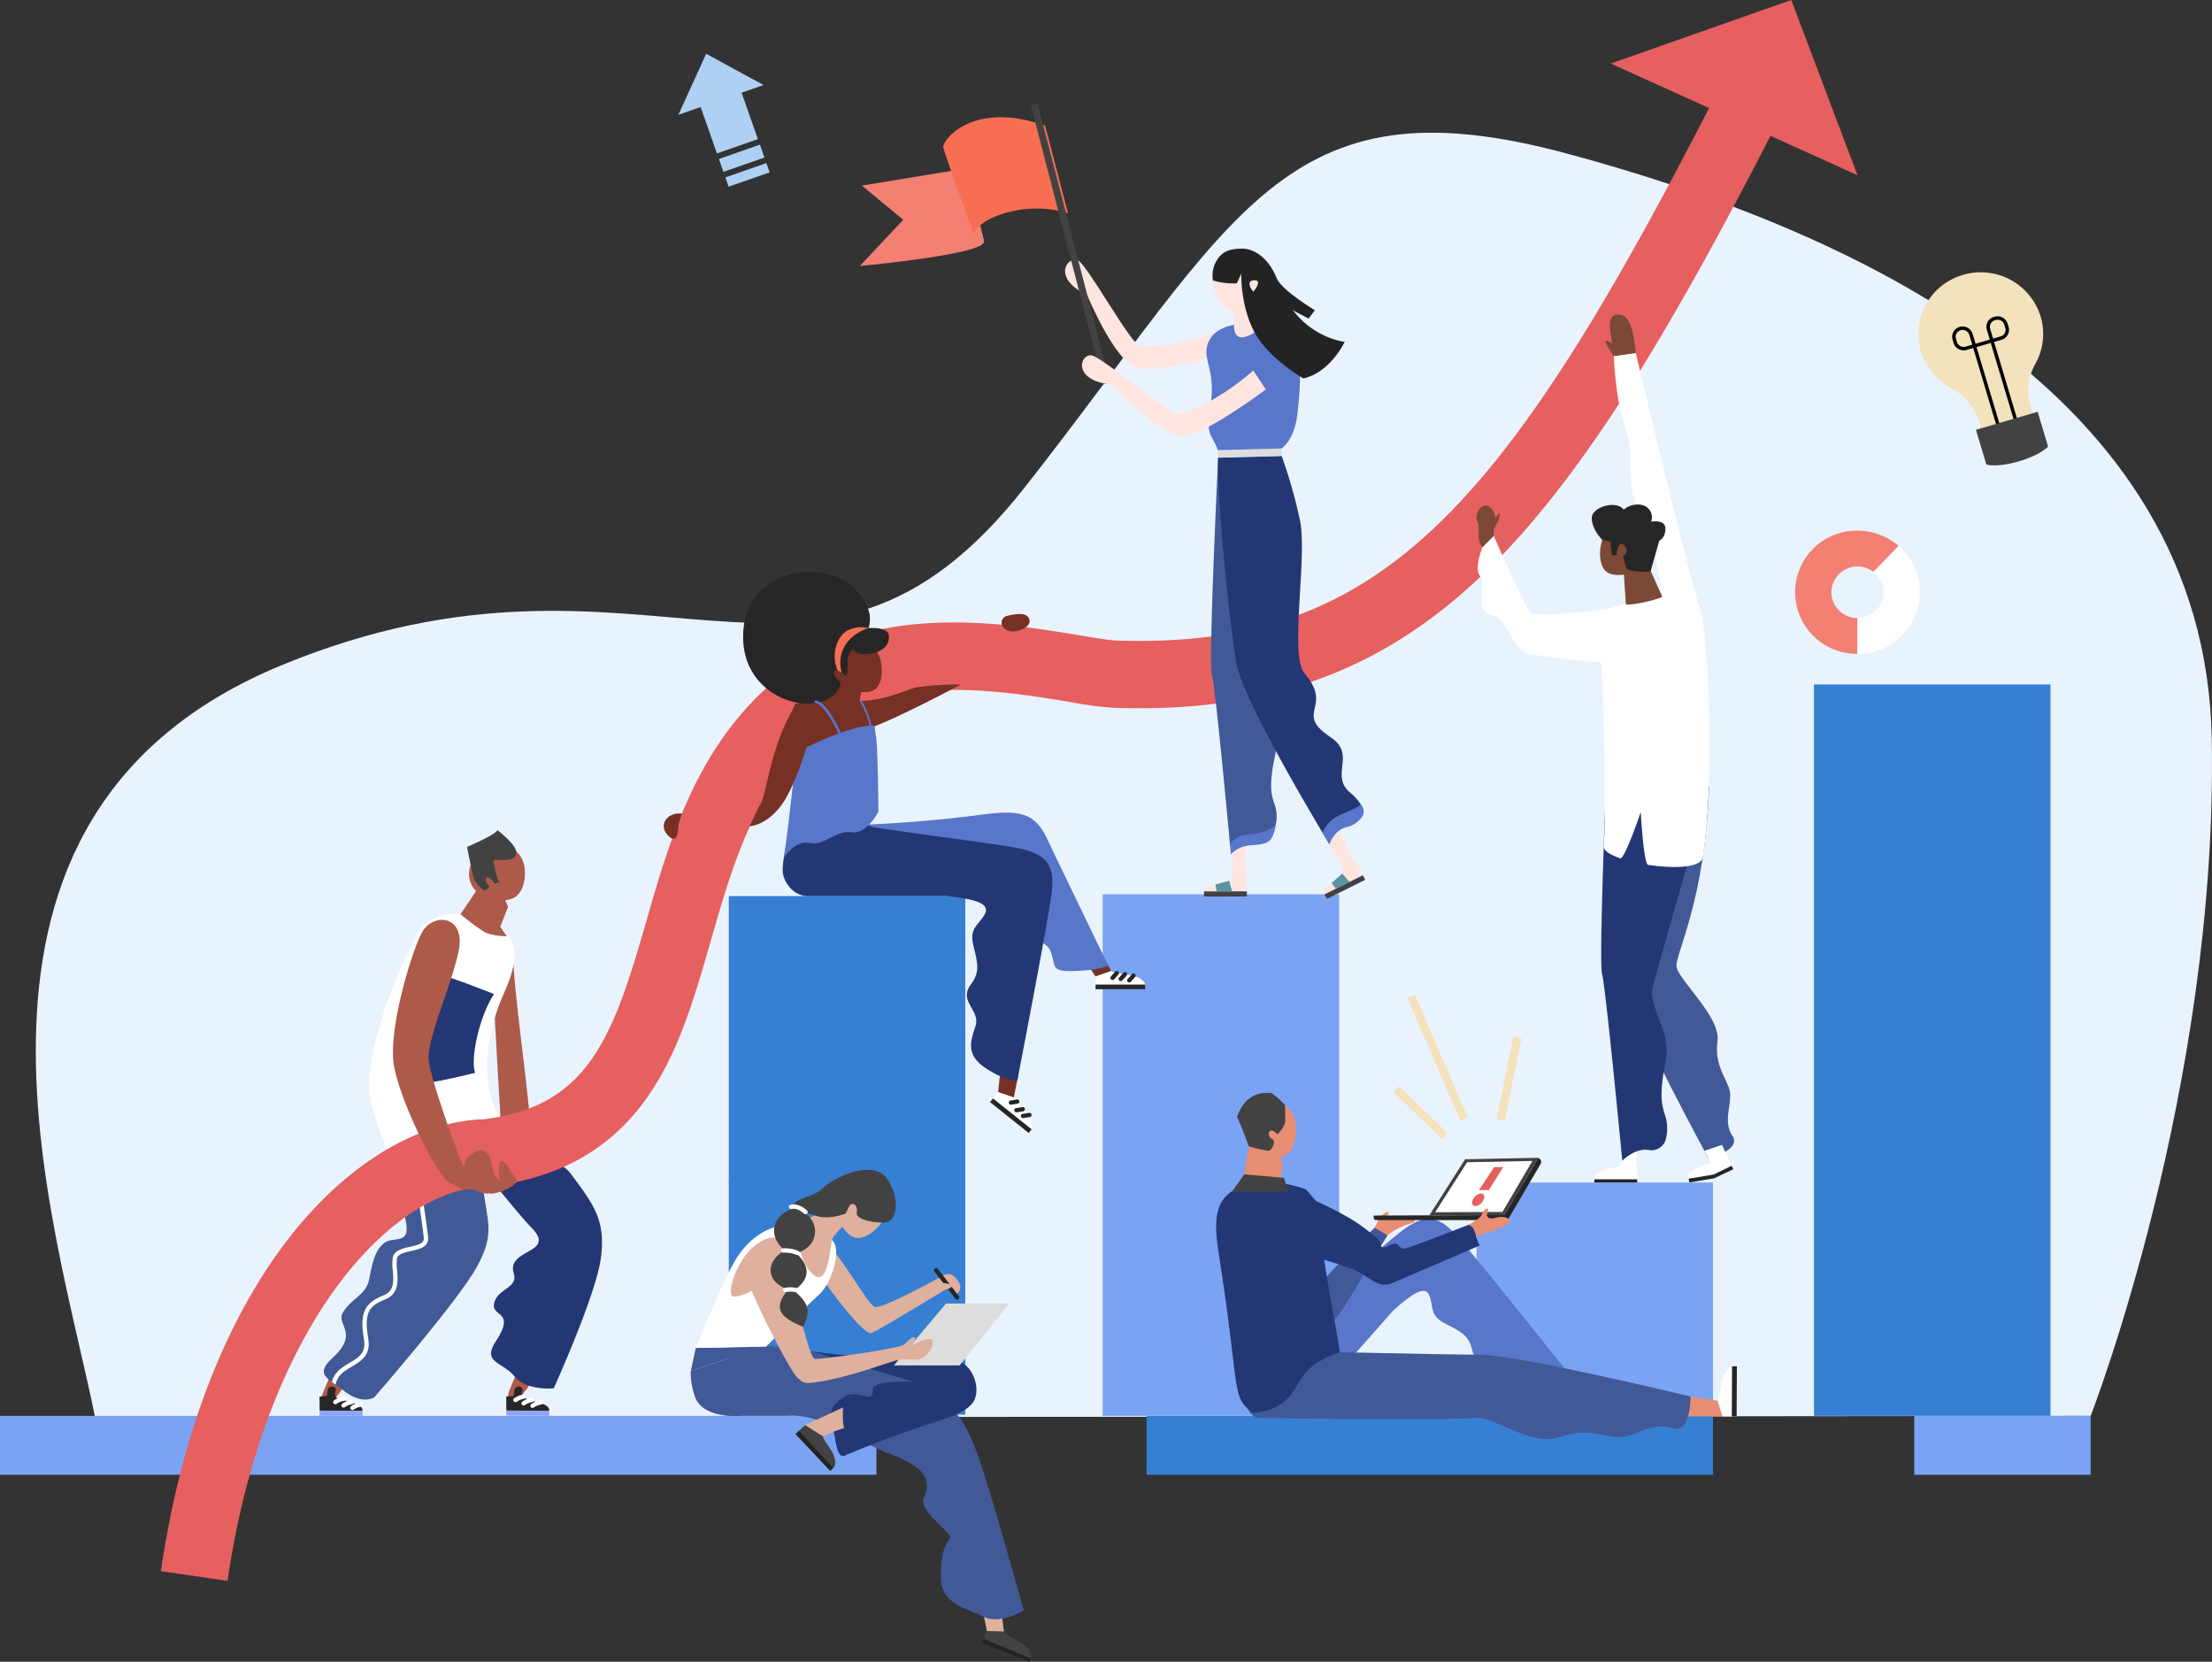 <svg xmlns="http://www.w3.org/2000/svg" xmlns:xlink="http://www.w3.org/1999/xlink" width="653.529" height="490.86" viewBox="0 0 653.529 490.86">
  <rect x="0" y="0" width="653.529" height="490.86" fill="#333333" stroke="none"/>
  <defs>
    <clipPath id="clip-path">
      <path id="Caminho_787" data-name="Caminho 787" d="M442.446,715.64c3.226,6.1,6.292,30.877,8.464,39.7s-3.466,5.124-6.362,7.7c-1.742,1.551-2.913,3.2-4.273,10.644-.836,4.575-5.284,5.5-7.785,9.817-1.993,3.437,4.983,6.016-2.907,13.2-5.734,5.223-1.069,6.256,2.877,9.53,5.737,4.761,9.361,2.218,9.361,2.218s24.984-28.67,30.412-38.715,1.128-12.178,0-22.475c-.552-5.043-6.7-22.428-8.7-27.209-7.322-17.47-6.1-13.681-6.1-13.681l-11.808-5.894Z" transform="translate(-426.904 -700.48)" fill="none"/>
    </clipPath>
  </defs>
  <g id="ilustracao_Home_01" data-name="ilustracao Home 01" transform="translate(-273.167 -210.715)">
    <path id="Caminho_774" data-name="Caminho 774" d="M307.7,653.293c-11.439-57.3-53.383-177.738,55.29-222.379s156.631,27.337,219.4-52.5S658.525,257.281,742.4,279.834s188.736,69.676,190.642,172.9-35.772,200-35.772,200Z" transform="translate(-6.417 -23.795)" fill="#e9f3fe"/>
    <g id="Grupo_481" data-name="Grupo 481" transform="translate(273.167 210.715)">
      <rect id="Retângulo_226" data-name="Retângulo 226" width="69.87" height="68.927" transform="translate(436.233 349.292)" fill="#7ba3f3"/>
      <rect id="Retângulo_227" data-name="Retângulo 227" width="69.87" height="216.045" transform="translate(535.938 202.174)" fill="#367fd3"/>
      <rect id="Retângulo_228" data-name="Retângulo 228" width="258.945" height="17.409" transform="translate(0 418.219)" fill="#7ba3f3"/>
      <path id="Caminho_775" data-name="Caminho 775" d="M984.883,900.2H817.517l.014-17.409H984.883Z" transform="translate(-478.781 -464.575)" fill="#367fd3"/>
      <rect id="Retângulo_229" data-name="Retângulo 229" width="52.133" height="17.409" transform="translate(565.553 418.219)" fill="#7ba3f3"/>
      <g id="Grupo_469" data-name="Grupo 469" transform="translate(47.529 245.176)">
        <path id="Caminho_776" data-name="Caminho 776" d="M518.935,863.926c-1.08,1.31-1.116,2.307,3.1,3.068,4.035.727,2.944,1.467,3.108,2.282l-4.783-.062s-1.157,0-4.146-.029c-2.83-.024-2.463-2.594-1.84-5.125.472-1.917,5.63-12.923,5.63-12.923l5.835,2.516S521.079,861.327,518.935,863.926Z" transform="translate(-411.64 -697.793)" fill="#ad5a49"/>
        <rect id="Retângulo_230" data-name="Retângulo 230" width="12.663" height="1.507" transform="translate(114.721 173.027) rotate(-179.735)" fill="#90a3f5"/>
        <path id="Caminho_777" data-name="Caminho 777" d="M468.32,729.808c9.292,3.727,23.146,23.673,30.528,31.281s-7.633,6.068-5.335,13.389c1.413,4.5-5.073,4.4-5.849,9.125-.618,3.768,6.47,1.928.595,10.866-4.27,6.5,1.933,6.054,5.549,10.507,3.436,4.231,11.513,3.466,11.513,3.466s12.658-27.893,13.976-38.8-2.024-15.28-8.908-24.559c-3.371-4.544-15.227-7.923-20.246-11.811-18.335-14.207-20.1-24.417-20.1-24.417s-14.385-3.736-15.073.958a39.807,39.807,0,0,0,.912,14.176Z" transform="translate(-389.254 -643.519)" fill="#233775"/>
        <path id="Caminho_778" data-name="Caminho 778" d="M526.207,876.02s.284-1.359-2.113-2.03-5.678-1.841-5.678-1.841-.495-1.089-.255-1.615c.892-1.954-2.19-2.284-2.265-.318-.046,1.208-.321,1.488-.321,1.488l-2.065.168.035,4.09Z" transform="translate(-411.479 -704.501)" fill="#262626"/>
        <path id="Caminho_779" data-name="Caminho 779" d="M525.626,877.658a.639.639,0,0,1-.424-1.12,6.293,6.293,0,0,1,2.7-1.129.641.641,0,0,1,.274,1.253,5.437,5.437,0,0,0-2.14.847A.645.645,0,0,1,525.626,877.658Z" transform="translate(-415.813 -706.956)" fill="#fff"/>
        <path id="Caminho_780" data-name="Caminho 780" d="M521.391,876.505a.64.64,0,0,1-.425-1.119,6.291,6.291,0,0,1,2.7-1.129.641.641,0,0,1,.274,1.253,5.432,5.432,0,0,0-2.141.846A.645.645,0,0,1,521.391,876.505Z" transform="translate(-414.213 -706.521)" fill="#fff"/>
        <path id="Caminho_781" data-name="Caminho 781" d="M517.5,874.922a.64.64,0,0,1-.425-1.12,6.311,6.311,0,0,1,2.7-1.129.641.641,0,0,1,.274,1.253,5.442,5.442,0,0,0-2.14.848A.645.645,0,0,1,517.5,874.922Z" transform="translate(-412.745 -705.922)" fill="#fff"/>
        <path id="Caminho_782" data-name="Caminho 782" d="M430.241,865.543c-1.081,1.31-1.117,2.307,3.1,3.068,4.035.728,2.943,1.467,3.108,2.282l-4.783-.062s-1.157,0-4.146-.029c-2.829-.025-2.462-2.595-1.84-5.125.472-1.917,5.63-12.923,5.63-12.923l5.836,2.515S432.385,862.945,430.241,865.543Z" transform="translate(-378.138 -698.404)" fill="#ad5a49"/>
        <path id="Caminho_783" data-name="Caminho 783" d="M424.906,881.833l12.664-.016.007-1.507-12.663-.059Z" transform="translate(-378.011 -708.79)" fill="#90a3f5"/>
        <path id="Caminho_784" data-name="Caminho 784" d="M437.56,876.02s.284-1.359-2.113-2.03-5.678-1.841-5.678-1.841-.495-1.089-.255-1.615c.892-1.954-2.191-2.284-2.266-.318-.046,1.208-.321,1.488-.321,1.488l-2.065.168.035,4.09Z" transform="translate(-377.995 -704.501)" fill="#262626"/>
        <path id="Caminho_785" data-name="Caminho 785" d="M442.446,713.973c3.226,6.1,6.292,30.877,8.464,39.7s-3.466,5.124-6.362,7.7c-1.742,1.551-2.913,3.2-4.273,10.644-.836,4.575-5.284,5.5-7.785,9.817-1.993,3.437,4.983,6.016-2.907,13.2-5.734,5.223-1.069,6.256,2.877,9.53,5.737,4.761,9.361,2.218,9.361,2.218s24.984-28.669,30.412-38.715,2.863-13.045,1.736-23.343c-.552-5.043-8.431-21.559-10.435-26.341-7.322-17.47-6.1-13.681-6.1-13.681l-5.91-8.641Z" transform="translate(-378.766 -639.219)" fill="#415996"/>
        <g id="Grupo_468" data-name="Grupo 468" transform="translate(48.138 59.594)">
          <g id="Grupo_467" data-name="Grupo 467" clip-path="url(#clip-path)">
            <path id="Caminho_786" data-name="Caminho 786" d="M425.73,808.125a2.638,2.638,0,0,1-1.691-.656.641.641,0,1,1,.867-.945,1.253,1.253,0,0,0,1.108.274c.473-.155,1.366-.866,2.032-3.89.7-3.158,3.154-4.612,5.322-5.894,2.635-1.558,4.91-2.9,4.245-6.918-1.287-7.766.016-10.689,5.808-13.029,3.182-1.285,2.948-4.192,2.7-7.268a15.621,15.621,0,0,1-.01-3.823c.383-2.177,2.909-2.748,5.138-3.252,2.553-.578,4.1-1.032,4.037-2.48-.042-.984-.535-4.424-1.217-9.186-2.045-14.274-5.852-40.843-4.96-53.321a.641.641,0,0,1,1.279.091c-.882,12.342,2.912,38.823,4.95,53.048.713,4.978,1.184,8.266,1.229,9.314.111,2.622-2.623,3.24-5.035,3.786-2.017.456-3.922.887-4.157,2.223a14.7,14.7,0,0,0,.025,3.5c.248,3.083.556,6.922-3.5,8.56-4.887,1.975-6.3,3.933-5.023,11.631.808,4.881-2.2,6.66-4.857,8.231-2.132,1.261-4.146,2.452-4.722,5.065-.625,2.836-1.576,4.419-2.907,4.84A2.177,2.177,0,0,1,425.73,808.125Z" transform="translate(-425.743 -699.218)" fill="#fff"/>
          </g>
        </g>
        <path id="Caminho_788" data-name="Caminho 788" d="M511.709,660.578c-.49,11.08,5.933,49.8,5.19,58.111-1.194,13.36-8.665,13.816-11.065,14.508s-2.528-4.832-2.528-4.832l5.118-9.742s-2.738-45.367-2.589-47.877S511.709,660.578,511.709,660.578Z" transform="translate(-407.625 -625.815)" fill="#ad5a49"/>
        <path id="Caminho_789" data-name="Caminho 789" d="M488.384,667.612c-9.825,21.96-3.678,38.3,3.751,43.005s-11.054-.679-19.264,1.036-5.813,6.7-11.95,7.53-8.706-7.919-11.773-18.116c-4.22-14.029,10.251-45.642,14.257-51.648,5.4-8.1,20.678-5.109,26.18,1.641C493.465,655.824,489.957,664.1,488.384,667.612Z" transform="translate(-386.879 -619.757)" fill="#fff"/>
        <path id="Caminho_790" data-name="Caminho 790" d="M369.237,878.373,349.546,875.5c5.8-39.7,18.716-73.506,37.349-97.765,16.721-21.767,37.612-34.778,57.317-35.7l.93,19.879C416.4,763.254,380.027,804.529,369.237,878.373Z" transform="translate(-349.546 -656.581)" fill="#e5605f"/>
        <path id="Caminho_791" data-name="Caminho 791" d="M495.691,679.293c-4.367,6.542-7.064,19.312-5.587,23.275,0,0-12.009,2.956-13.357,2.705s-.706-23.9-.706-24.218,3.349-6.794,4.243-7.171S495.691,679.293,495.691,679.293Z" transform="translate(-397.268 -630.834)" fill="#233775"/>
        <path id="Caminho_792" data-name="Caminho 792" d="M489.379,724.791c-9.162,3.876-9.227,1.973-12.823.251s-14.427-23.331-16.483-34.4,5.988-36.533,8.721-40.332c3.654-5.08,12.5-3.96,10.322,6.407s-9.492,26.087-8.809,32.208,10.222,32.7,11.382,33.5a11.221,11.221,0,0,0,2.948,1.259Z" transform="translate(-391.169 -620.826)" fill="#ad5a49"/>
        <path id="Caminho_793" data-name="Caminho 793" d="M505.514,645.426c-.159-.174-1.964-2.816-1.964-2.816l2.312-5.85-.849-2.008-6.82-5.316-6.394,9.49s5.728,4.768,7.911,5.634A19.775,19.775,0,0,0,505.514,645.426Z" transform="translate(-403.278 -614.051)" fill="#ad5a49"/>
        <path id="Caminho_794" data-name="Caminho 794" d="M497.358,624.836c-2.631-3.35-1.767-8.323,1.93-11.107s8.826-2.325,11.457,1.025,1.936,10.089-1,12.3C506.774,629.291,499.989,628.187,497.358,624.836Z" transform="translate(-404.803 -607.431)" fill="#ad5a49"/>
        <path id="Caminho_795" data-name="Caminho 795" d="M509.435,611.106c.306,3.811-6.492,1.848-6.782,2.6,0,0,.932,5.261,1.766,6.389l-1.367.488s-1.266-2.159-2.133-1.876-.418,1.762.385,2.328-1.168,1.573-1.168,1.573a7.305,7.305,0,0,1-3.37-4.12c-.663-2.674-1.851-8.775-1.851-8.775s8.894-3.806,8.927-5C503.842,604.713,509.249,608.787,509.435,611.106Z" transform="translate(-404.455 -604.713)" fill="#424242"/>
        <path id="Caminho_796" data-name="Caminho 796" d="M440.1,878.665a.64.64,0,0,1-.424-1.119,6.281,6.281,0,0,1,2.7-1.129.641.641,0,1,1,.274,1.253,5.433,5.433,0,0,0-2.14.846A.642.642,0,0,1,440.1,878.665Z" transform="translate(-383.507 -707.336)" fill="#fff"/>
        <path id="Caminho_797" data-name="Caminho 797" d="M435.861,877.513a.64.64,0,0,1-.424-1.12,6.292,6.292,0,0,1,2.7-1.129.641.641,0,1,1,.274,1.253,5.437,5.437,0,0,0-2.14.848A.645.645,0,0,1,435.861,877.513Z" transform="translate(-381.907 -706.901)" fill="#fff"/>
        <path id="Caminho_798" data-name="Caminho 798" d="M431.974,875.929a.64.64,0,0,1-.424-1.12,6.31,6.31,0,0,1,2.7-1.129.641.641,0,0,1,.274,1.253,5.427,5.427,0,0,0-2.14.848A.646.646,0,0,1,431.974,875.929Z" transform="translate(-380.439 -706.302)" fill="#fff"/>
      </g>
      <rect id="Retângulo_231" data-name="Retângulo 231" width="69.87" height="84.665" transform="translate(215.321 264.696)" fill="#367fd3"/>
      <rect id="Retângulo_232" data-name="Retângulo 232" width="69.87" height="154.055" transform="translate(325.777 264.164)" fill="#7ba3f3"/>
      <path id="Caminho_799" data-name="Caminho 799" d="M497.166,570.827l-1.383-19.852c34.543-2.407,42.048-22.8,52.34-58.629,7.548-26.281,16.1-56.068,43.8-75.825,26.128-18.635,64.288-12.267,84.791-8.846,4.245.707,8.253,1.376,10.09,1.441,80.786,2.841,116.771-40.954,183.921-174l17.767,8.966c-32.52,64.432-60.521,113.568-91.483,143.944-30.541,29.963-64.745,42.6-110.9,40.978a111.538,111.538,0,0,1-12.666-1.7c-17.663-2.948-50.539-8.433-69.959,5.419-22.045,15.724-29.257,40.833-36.231,65.116-4.995,17.391-9.713,33.817-19.477,47.21C536.273,560.823,519.72,569.256,497.166,570.827Z" transform="translate(-357.254 -219.932)" fill="#e5605f"/>
      <path id="Caminho_800" data-name="Caminho 800" d="M500.25,769.5c-8.259-.619-7.885-9.154-5.368-11.143,4.25-3.359,6.066-1.233,6.786,2.839s2.254,4.488,2.254,4.488-.673-4.217.223-5.607,3.693,4.266,4.76,5.118S502.288,769.65,500.25,769.5Z" transform="translate(-356.315 -416.943)" fill="#ad5a49"/>
      <g id="Grupo_470" data-name="Grupo 470" transform="translate(436.232 92.91)">
        <path id="Caminho_801" data-name="Caminho 801" d="M1037.856,745.828s.462,4.37.536,6.38c.063,1.717.388,2.62-3.876,3.456-4.078.8-4.248,2.312-4.393,3.137,0,0,9.627.075,12.663,0,0,0-.256-8.2-.256-9.331,0-2,.049-9.973.049-9.973l-4.872,3.329Z" transform="translate(-995.32 -503.358)" fill="#fff"/>
        <path id="Caminho_802" data-name="Caminho 802" d="M1058.315,559.936c.343,1.235,8.516,13.388,8.454,15.163-1.154,32.9-9.879,49.014-9.617,52.566.293,3.965,13.158,14.887,12.12,22.253s3.158,11.385,3.7,15-2.147,8.712.7,12.888-7.055,6.7-7.055,6.7-21.431-39.477-23.591-48.6c-1.614-6.816-5.6-62.371-5.6-62.371S1056.92,554.917,1058.315,559.936Z" transform="translate(-998.078 -435.209)" fill="#415996"/>
        <rect id="Retângulo_233" data-name="Retângulo 233" width="12.663" height="0.933" transform="translate(34.804 255.442)" fill="#232323"/>
        <path id="Caminho_803" data-name="Caminho 803" d="M1035.352,561.4s-2.779,65.624-1.7,69.5,5.972,55.144,5.972,55.144,3.833-3.933,7.905-3.147a4.386,4.386,0,0,0,5.047-3.634,12.436,12.436,0,0,0-.226-6.412c-1.177-3.592-1.819-6.388.047-16.032s-5.411-15.866-3.693-22.427,16.548-58.416,16.548-58.416Z" transform="translate(-996.558 -436.087)" fill="#233775"/>
        <path id="Caminho_804" data-name="Caminho 804" d="M1079.522,755.93l1.908,3.364s-6.157,2.4-6.479,3.2a4.973,4.973,0,0,0,.06,2.322l7.15-1.08,5.705-2.785-3.133-6.8Z" transform="translate(-1012.204 -508.894)" fill="#fff"/>
        <path id="Caminho_805" data-name="Caminho 805" d="M1088.1,765.107l-5.658,2.689-7.315,1.226-.248-1.118,7.379-1.224,5.343-2.592Z" transform="translate(-1012.226 -512.647)" fill="#262626"/>
        <path id="Caminho_806" data-name="Caminho 806" d="M1061.872,495.494c3.115,7.594,4.793,53.166,1.2,74.655-.524,3.132-8.617,3.376-16.158,2.228-1.332-.2-2.164-15.62-2.164-15.62s-4.768,14.132-6.052,13.687c-2.986-1.034-4.977-2.278-4.879-3.53,1.24-15.843-1.291-69.46-1.291-69.46C1043.608,494.6,1058.618,487.561,1061.872,495.494Z" transform="translate(-996.227 -409.813)" fill="#fff"/>
        <path id="Caminho_807" data-name="Caminho 807" d="M1064.475,452.588c-4.992-16.693-18.255-73.021-18.6-74.338l-6.457.9a97.544,97.544,0,0,0,.955,10.573c.981,7.925,4.185,14.334,3.909,18.98s.154,13.179,3.269,18.113c5.309,8.41,6.941,30.729,6.941,30.729Z" transform="translate(-998.83 -366.907)" fill="#fff"/>
        <path id="Caminho_808" data-name="Caminho 808" d="M1012.482,486.853c-3.294.236-20.114,2.419-22.022.814S979.5,465.048,979.5,465.048l-3.363,3.386s-2.617,6.592-.622,8.574-1.991,10.584,3.275,11.387,5.917,10.745,11.152,11.583C1006.3,502.6,1015,502.6,1015,502.6Z" transform="translate(-974.411 -399.692)" fill="#fff"/>
        <path id="Caminho_809" data-name="Caminho 809" d="M1055.374,486.72c-2.657,1.173-8.793,2.447-10.773,2.258l-.829-12.69,6.182-1.647Z" transform="translate(-1000.475 -403.316)" fill="#7b4935"/>
        <path id="Caminho_810" data-name="Caminho 810" d="M1035.11,460.415c2.91-3.467,7.894-4.133,11.133-1.487s3.505,7.6.6,11.067-9.6,4.816-12.166,2.718C1032.067,470.585,1032.2,463.883,1035.11,460.415Z" transform="translate(-996.338 -396.769)" fill="#7b4935"/>
        <path id="Caminho_811" data-name="Caminho 811" d="M1046.285,469.958c-3.6.36-6.843-.334-7.124-.83a34.765,34.765,0,0,1-1-3.733,1.821,1.821,0,0,0,.771-2.584c-.389-.838-1.348-1.522-1.976-.492a7.432,7.432,0,0,0-.718,2.853l-1.439.027s-.2-3.133-.355-3.728-2.42-.816-2.42-.816-3.118-3.113-3.112-6.459,7.373-5.392,9.432-2.486a6.33,6.33,0,0,1,5.393-1.394,3.745,3.745,0,0,1,2.726,4.938s4.241-.8,4.2,2.087-1.793,3.5-1.793,3.5Z" transform="translate(-994.862 -394.07)" fill="#262626"/>
        <path id="Caminho_812" data-name="Caminho 812" d="M1045.132,371.365s-.484-8.044-2.9-10.46c-1.144-1.144-5.571-2.163-4.659,3.668.476,3.048,1.1,7.7,1.1,7.7Z" transform="translate(-998.088 -360.021)" fill="#7b4935"/>
        <path id="Caminho_813" data-name="Caminho 813" d="M979.287,459.622c-.369-2.423,1.728-5.592-.841-8.169s-5.1,1.96-3.982,4.085-.719,4.453,1.46,7.47Z" transform="translate(-974.194 -394.266)" fill="#7b4935"/>
        <path id="Caminho_814" data-name="Caminho 814" d="M1037.916,376.954c-1.466-2.016-3.136-4.676-2.2-4.518a3.715,3.715,0,0,1,1.74,1.011l1.609,2Z" transform="translate(-997.329 -364.708)" fill="#7b4935"/>
        <path id="Caminho_815" data-name="Caminho 815" d="M982.635,456.124a16.335,16.335,0,0,1,1.284-1.859c.257-.19.479.911-.584,2.936s-.956,2.367-.956,2.367Z" transform="translate(-977.285 -395.611)" fill="#7b4935"/>
      </g>
      <g id="Grupo_472" data-name="Grupo 472" transform="translate(359.305 322.809)">
        <path id="Caminho_816" data-name="Caminho 816" d="M1070.691,879.412c-.845-.4-1.067-.994.2-3.282s1.55-2.792,1.55-2.792l9.215,1.395,1.437,4.686Z" transform="translate(-933.454 -783.812)" fill="#e88e73"/>
        <path id="Caminho_817" data-name="Caminho 817" d="M1090.865,861.2c1.362-2.253,2.4-1.907,2.4-1.907l1.121-.017s-.059,12.38-.07,14.83h-4.149l-1.437-4.686a.2.2,0,0,0,.046-.026C1089.349,868.708,1089.51,863.442,1090.865,861.2Z" transform="translate(-940.529 -778.5)" fill="#fff"/>
        <rect id="Retângulo_234" data-name="Retângulo 234" width="14.831" height="1.431" transform="matrix(-0.005, 1, -1, -0.005, 153.855, 80.776)" fill="#262626"/>
        <path id="Caminho_818" data-name="Caminho 818" d="M1009.639,864.856l5.3-1.845,1.091,1.444s2.047,2.633,2.664,3.345l-4.074,2.313Z" transform="translate(-910.655 -779.911)" fill="#4d66a1"/>
        <path id="Caminho_819" data-name="Caminho 819" d="M1029.737,871.287c2.347.808,2.175,1.861,2.175,1.861l.2,1.015-13.844,2.389-.626-3.532,4.074-2.313.032.037C1022.327,871.4,1027.39,870.479,1029.737,871.287Z" transform="translate(-913.679 -782.818)" fill="#7288e8"/>
        <path id="Caminho_820" data-name="Caminho 820" d="M1018.279,876.561l13.844-2.389.231,1.3-13.844,2.389Z" transform="translate(-913.919 -784.127)" fill="#262626"/>
        <path id="Caminho_821" data-name="Caminho 821" d="M876.442,846.837c2.471,1.6,7.039,1.9,9.591-.987l26.031-29.464c5.309-4.742,9.445-7.765,10.728-4.38,1.315,3.471-.081,5.876,4.878,8.343s6.834,3.683,7.75,7.745c1.295,5.742,7.393,2.576,9.841,6.672s4.5,7.565,11.542,5.49,7.849-4.334,7.849-4.334-28.805-36.271-34.212-42.122-9.39-5.922-16.1-.742c-5.68,4.387-21.5,18.346-30.683,25.969C878.854,823.018,871.749,843.792,876.442,846.837Z" transform="translate(-859.763 -752.064)" fill="#5876ca"/>
        <path id="Caminho_822" data-name="Caminho 822" d="M925.386,791.569c1.375-4.2,3.55-5.857,4.406-5.465.367.169-.959,1.607-.786,1.927s5.356.246,6.469.033,3.9.538.38,1.5a19.277,19.277,0,0,0-6.4,3.371Z" transform="translate(-878.831 -750.841)" fill="#e88e73"/>
        <path id="Caminho_823" data-name="Caminho 823" d="M874.654,763.83l.632-5.4-1.5-2.989-8.189-3.728-1.689,10.229Z" transform="translate(-855.61 -737.873)" fill="#e88e73"/>
        <path id="Caminho_824" data-name="Caminho 824" d="M903.358,792.362c-10.384,16.434-13.446,23.971-18.187,27.173s-28.89-30.162-28.89-30.162l3.5-4.85c8.556-.36,15.154,26.456,18.5,23.615,1.074-.912,2.553-.086,2.793-.813,1.263-3.823,2.955-1.067,4.575-3.022,2.956-3.569,13.923-14.215,13.923-14.215Z" transform="translate(-852.728 -750.263)" fill="#415996"/>
        <path id="Caminho_825" data-name="Caminho 825" d="M866.875,871.527c14.49.386,59.439.734,64.047,0s16.847,8.759,24.917,5.7,13.949.366,18.238-.011,9.259-4.595,14.9-2.658,5.444-9.307,5.444-9.307-51.616-12.465-62.684-12.362c-8.265.076-71.364-1.42-71.364-1.42S860.724,871.362,866.875,871.527Z" transform="translate(-854.274 -775.553)" fill="#415996"/>
        <path id="Caminho_826" data-name="Caminho 826" d="M881.126,778.672c-.66,9.912,5.75,40.114,5.97,43.48-10.031,3.689-10.568,6.657-13.768,11.649-4.019,6.27-11.77,6.282-11.77,6.282-6.7-4.722-3.763-5.862-10.093-46.218-1.833-11.686-2.382-21.138,14.154-21.829a31.867,31.867,0,0,1,11.477,2.021Z" transform="translate(-850.572 -745.541)" fill="#233775"/>
        <path id="Caminho_827" data-name="Caminho 827" d="M874.757,773.252l-1.352-4.059-11.714-1.04-3.656,5.166Z" transform="translate(-853.391 -744.081)" fill="#424242"/>
        <path id="Caminho_828" data-name="Caminho 828" d="M864.645,743.884a7.794,7.794,0,0,1,2.979-10.686c3.737-1.9,8.462-.2,10.553,3.8s.727,10.6-2.236,12.106C872.934,750.634,866.737,747.884,864.645,743.884Z" transform="translate(-855.514 -730.584)" fill="#e88e73"/>
        <path id="Caminho_829" data-name="Caminho 829" d="M870.7,729.52a26.406,26.406,0,0,1,3.962,3.563s.062,2.922.067,4.63-2,3.774-2.362,4.059c0,0-.841-1.358-1.907-1.1s-.632,2.019.493,2.51-.207,3.376-1.187,3.427a42.773,42.773,0,0,1-5.787-1.34s-2.59-7.068-3.5-8.686C862.257,731.805,865.166,729.06,870.7,729.52Z" transform="translate(-854.317 -729.47)" fill="#424242"/>
        <g id="Grupo_471" data-name="Grupo 471" transform="translate(46.555 19.191)">
          <path id="Caminho_830" data-name="Caminho 830" d="M965.39,777.965a1.516,1.516,0,0,1-1.309.744l-37.95,0a.687.687,0,0,1-.745-.739v-.607l38.67-.147,9.625-16.393c.213-.361.145-.249.3-.51.8.453,1.1,1.067.753,1.744Z" transform="translate(-925.386 -760.31)" fill="#262626"/>
          <path id="Caminho_831" data-name="Caminho 831" d="M962.367,760.736l21.588-.426-9.926,16.906-22.23.086Z" transform="translate(-935.363 -760.31)" fill="#424242"/>
          <path id="Caminho_832" data-name="Caminho 832" d="M983.292,761.8l-19.3.38-9.419,14.766,19.872-.077Z" transform="translate(-936.41 -760.872)" fill="#fff"/>
        </g>
        <path id="Caminho_833" data-name="Caminho 833" d="M970.759,792.826c3.856-1.442,3.363-.508,9.282-3.184,3.579-1.618.707-3.43-2.215-2.566s-2.806-.911-2.806-.911.764-1.567.182-1.741-1.387.753-1.757,1.917-5.135,3.561-5.135,3.561Z" transform="translate(-895.044 -750.219)" fill="#e88e73"/>
        <path id="Caminho_834" data-name="Caminho 834" d="M937.926,786.717c2.312.87,1.835,3.709,3.276,6.108,0,0-23.394,10.1-26.157,11.221s-5.1-.421-8.411-2.759-19.235-6.257-21.094-7.538-2.339-19.38,4.779-15.327c2.7,1.535,10.7,4.594,17.043,9.429,3.47,2.646,4.383,3.321,4.53,4.58.29,2.479,3.266-.565,4.508-.147s1.169,1.917,3.275,1.31S937.926,786.717,937.926,786.717Z" transform="translate(-863.333 -747.737)" fill="#233775"/>
        <path id="Caminho_835" data-name="Caminho 835" d="M982.539,764.729l-4.255,6.772h-2.922l4.482-6.772Z" transform="translate(-897.709 -742.788)" fill="#e5605f"/>
        <path id="Caminho_836" data-name="Caminho 836" d="M972.42,780.725c.553.491,1.668.159,2.491-.743s1.043-2.03.49-2.521-1.668-.159-2.491.743S971.867,780.233,972.42,780.725Z" transform="translate(-896.482 -747.511)" fill="#e5605f"/>
      </g>
      <g id="Grupo_473" data-name="Grupo 473" transform="translate(411.702 293.78)">
        <path id="Caminho_837" data-name="Caminho 837" d="M941.35,683.76l15.625,36.287,2.242-.939L943.592,682.82Z" transform="translate(-937.258 -682.82)" fill="#f3e2bc"/>
        <path id="Caminho_838" data-name="Caminho 838" d="M934.774,728.09,949.122,742l1.707-1.713-14.348-13.914Z" transform="translate(-934.774 -699.273)" fill="#f3e2bc"/>
        <path id="Caminho_839" data-name="Caminho 839" d="M988.686,702.8l-4.943,24.387,2.388.471,4.943-24.387Z" transform="translate(-953.271 -690.366)" fill="#f3e2bc"/>
      </g>
      <g id="Grupo_474" data-name="Grupo 474" transform="translate(219.555 168.96)">
        <path id="Caminho_840" data-name="Caminho 840" d="M681.522,540.457c6.421,0,15.058-3.8,15.882-3.935a86.728,86.728,0,0,1,13.52-.908s-18.289,9.717-25.539,12.32-4.471-3.823-4.471-3.823Z" transform="translate(-646.54 -502.395)" fill="#773024"/>
        <path id="Caminho_841" data-name="Caminho 841" d="M650.68,558.567c.734-4.67-2.089-13.5,0-14.418s19.221-1.318,21.376-.542c2.078.749,1.8,7.063,1.8,7.805l-5.672,8.966Z" transform="translate(-635.021 -505.261)" fill="#773024"/>
        <path id="Caminho_842" data-name="Caminho 842" d="M786.627,663.575l5.794-.958.859,1.681s1.627,3.075,2.131,3.918l-4.617,1.658Z" transform="translate(-686.668 -550.369)" fill="#773024"/>
        <path id="Caminho_843" data-name="Caminho 843" d="M806.093,673.636c2.269,1.25,1.9,2.3,1.9,2.3l.022,1.08h-14.69v-3.747l4.617-1.658.026.044C798.443,672.439,803.825,672.387,806.093,673.636Z" transform="translate(-689.198 -553.768)" fill="#fff"/>
        <rect id="Retângulo_235" data-name="Retângulo 235" width="14.69" height="1.379" transform="translate(118.817 123.252) rotate(180)" fill="#262626"/>
        <path id="Caminho_844" data-name="Caminho 844" d="M808.943,675.479a.629.629,0,0,1-.467-1.05l1.262-1.4a.629.629,0,1,1,.935.841l-1.262,1.4A.629.629,0,0,1,808.943,675.479Z" transform="translate(-694.86 -554.223)" fill="#262626"/>
        <path id="Caminho_845" data-name="Caminho 845" d="M804.9,674.806a.629.629,0,0,1-.467-1.05l1.261-1.4a.629.629,0,0,1,.935.842l-1.262,1.4A.627.627,0,0,1,804.9,674.806Z" transform="translate(-693.332 -553.968)" fill="#262626"/>
        <path id="Caminho_846" data-name="Caminho 846" d="M800.992,674.282a.629.629,0,0,1-.467-1.05l1.262-1.4a.629.629,0,1,1,.935.841l-1.263,1.4A.63.63,0,0,1,800.992,674.282Z" transform="translate(-691.857 -553.771)" fill="#262626"/>
        <path id="Caminho_847" data-name="Caminho 847" d="M668.646,525.637c-2.75-3.462-2.358-8.295.875-10.8s8.085-1.721,10.835,1.74,2.665,10.042.1,12.024C677.856,530.619,671.4,529.1,668.646,525.637Z" transform="translate(-641.412 -493.998)" fill="#773024"/>
        <path id="Caminho_848" data-name="Caminho 848" d="M747.844,717.156l5.114,2.852-.4,1.839s-.7,3.4-.843,4.368l-4.645-1.578Z" transform="translate(-671.725 -570.97)" fill="#773024"/>
        <path id="Caminho_849" data-name="Caminho 849" d="M755.3,737.39c.966,2.38.008,2.969.008,2.969l-.672.853-11.416-9.12,2.391-2.912,4.645,1.578-.008.05C750.123,731.71,754.339,735.011,755.3,737.39Z" transform="translate(-670.274 -575.512)" fill="#fff"/>
        <path id="Caminho_850" data-name="Caminho 850" d="M744.1,732.137l11.416,9.12-.88,1.072-11.416-9.12Z" transform="translate(-670.274 -576.629)" fill="#262626"/>
        <path id="Caminho_851" data-name="Caminho 851" d="M758.482,740.526a.629.629,0,0,1-.1-1.25l1.876-.306a.629.629,0,1,1,.2,1.241l-1.875.306A.638.638,0,0,1,758.482,740.526Z" transform="translate(-675.8 -579.207)" fill="#262626"/>
        <path id="Caminho_852" data-name="Caminho 852" d="M755.362,737.785a.629.629,0,0,1-.1-1.25l1.876-.306a.629.629,0,0,1,.2,1.242l-1.876.306A.715.715,0,0,1,755.362,737.785Z" transform="translate(-674.621 -578.172)" fill="#262626"/>
        <path id="Caminho_853" data-name="Caminho 853" d="M752.744,734.165a.629.629,0,0,1-.1-1.25l1.875-.307a.629.629,0,0,1,.2,1.242l-1.876.306A.637.637,0,0,1,752.744,734.165Z" transform="translate(-673.632 -576.804)" fill="#262626"/>
        <path id="Caminho_854" data-name="Caminho 854" d="M719.4,612.207c-.021,3.546-4.142,4.44.111,7.922s5.8,5.062,5.825,9.047c.034,5.631,6.574,4.171,8.065,8.556s-.148,5.719,7.072,5.5,9.848-1.544,9.848-1.544-14.166-29.261-18.079-37.5c-3.642-7.669-7.912-8.685-19.928-7.051a382.989,382.989,0,0,1-42.793,3.136S719.414,608.775,719.4,612.207Z" transform="translate(-642.432 -525.383)" fill="#5876ca"/>
        <path id="Caminho_855" data-name="Caminho 855" d="M644.829,608.847c.416,3.022,3.317,6.777,7.375,6.777h41.41c7.434.87,12.689,2.009,10.866,5.33-1.869,3.406-4.749,3.973-3.314,9.522s1.752,7.842-.864,11.343c-3.7,4.95,3.021,7.516,1.429,12.232s-2.953,8.691,3.542,12.742,8.852,3.124,8.852,3.124,9.188-47.3,10.149-55.521-1.719-11.366-10.463-13.022c-7.4-1.4-29.421-4.116-41.814-6.015-6.486-.994-9.586-16.5-20.994-12.9C651,582.457,644.039,603.108,644.829,608.847Z" transform="translate(-633.084 -519.887)" fill="#233775"/>
        <path id="Caminho_856" data-name="Caminho 856" d="M648.934,563.054c.157-.819-2.014,20.678-3.661,31.243,0,0,3.207-5.492,7.693-4.507,4.347.954,7.724-3.913,12.319-3.166s7.971-6.129,7.971-6.129-.159-17.418-.622-21.368-.8-4.049-.8-4.049C664.394,554.876,648.934,563.054,648.934,563.054Z" transform="translate(-633.275 -509.748)" fill="#5876ca"/>
        <path id="Caminho_857" data-name="Caminho 857" d="M660.617,541.837a117.722,117.722,0,0,1,8.684-11.122l4.666,5.22-.933,5.327Z" transform="translate(-639.071 -500.547)" fill="#773024"/>
        <path id="Caminho_858" data-name="Caminho 858" d="M653.333,518.043c-7.243,7.9-30.952.558-26.871-21.53,3.208-17.366,30.993-19.573,36.643-2.844a8.619,8.619,0,0,1-.077,5.141c3.291-.17,6,.372,6.055,2.413.118,4.481-5.156,5.379-7.6,5.269-3.05-.136-2.382-1.658-3.443-1.078-1.652.9-1,6.65-1.4,7.3s-1.811-1.609-3.233-1.385.2,2.689,1.014,3.169S654.251,517.04,653.333,518.043Z" transform="translate(-625.993 -482.235)" fill="#262626"/>
        <path id="Caminho_859" data-name="Caminho 859" d="M671.523,521.845c-1.762-6.647,2.606-11.469,7.928-13.137a8.742,8.742,0,0,0-6.612.96c-2.99,1.993-4.408,7.341-2.5,11.574Z" transform="translate(-642.415 -492.133)" fill="#f86e52"/>
        <path id="Caminho_860" data-name="Caminho 860" d="M659.569,543.851c3.105-.144,7.276,9.126,7.276,9.126l.731-.264a50.082,50.082,0,0,0-3.47-6.164c-2.47-3.607-4.1-3.357-4.1-3.357Z" transform="translate(-638.675 -505.258)" fill="#5876ca"/>
        <path id="Caminho_861" data-name="Caminho 861" d="M681.231,543.337c1.765,2.359,3.014,7.341,3.014,7.341l.559-.037s-1.549-5.767-2.965-7.265Z" transform="translate(-646.858 -505.314)" fill="#5876ca"/>
      </g>
      <g id="Grupo_475" data-name="Grupo 475" transform="translate(204.069 345.558)">
        <rect id="Retângulo_236" data-name="Retângulo 236" width="69.87" height="68.927" transform="translate(11.252 3.366)" fill="#367fd3"/>
        <path id="Caminho_862" data-name="Caminho 862" d="M662.746,798.787c6.146,6.709,12.855,19.129,14.919,20.076s20.292-9.242,20.292-9.242l1.1,3.868s-19.373,11.893-22.211,13.083-16.787-19.036-16.787-19.036Z" transform="translate(-623.372 -778.402)" fill="#dfb09e"/>
        <path id="Caminho_863" data-name="Caminho 863" d="M739.246,972.9l5.879,1.242.176,1.919s.374,3.531.532,4.52l-5.026-.138Z" transform="translate(-653.285 -844.17)" fill="#dfb09e"/>
        <path id="Caminho_864" data-name="Caminho 864" d="M752.9,990.117c1.681,2.032.928,2.9.928,2.9l-.391,1.037-13.978-5.46,1.431-3.566,5.026.138.008.052C746.073,986.135,751.214,988.085,752.9,990.117Z" transform="translate(-653.363 -848.748)" fill="#424242"/>
        <path id="Caminho_865" data-name="Caminho 865" d="M685.205,779.315a7.85,7.85,0,0,0-5.971-9.388,7.943,7.943,0,0,0-9,6.636c-.836,4.425,2.4,10.356,5.675,10.958C679.237,788.134,684.37,783.74,685.205,779.315Z" transform="translate(-627.168 -767.456)" fill="#dfb09e"/>
        <path id="Caminho_866" data-name="Caminho 866" d="M630.173,870.308c10.043-.583,19.368,7.221,29.484,11.117s11.6,6.77,11.118,10.757c-.288,2.4-3.124,3.315,2.52,8.969,8.933,8.946,1.561.789,1.712,16.8.076,8.011,7.284,9.086,12.574,11.676,5.025,2.46,11.914-1.8,11.914-1.8s-9.4-34.148-13.236-44.955-6.9-15.884-17.342-21.566a87.611,87.611,0,0,0-19.535-7.467c-22.968-5.277-27.295-3.939-27.295-3.939l-20.935,7.152s-.393,2.749,1.148,7.454c2.3,7.03,14.051,5.807,14.051,5.807Z" transform="translate(-601.106 -797.651)" fill="#415996"/>
        <path id="Caminho_867" data-name="Caminho 867" d="M658.735,852.187c19.7,2.985,35.707.65,42.881,2.712,5.142,1.477,7.363,9.536,4.262,12.877-4.324,4.659-10.448,3.793-37.643,15.254,2.676-4.045-10.2-11.26,0-17.422,4.356-2.632,8.64,2.77,8.45-2.344-.1-2.591,11.954-2.1,11.954-2.1Z" transform="translate(-622.874 -798.572)" fill="#233775"/>
        <path id="Caminho_868" data-name="Caminho 868" d="M739.454,989.974l.517-1.287,13.853,5.71-.392,1.036Z" transform="translate(-653.364 -850.131)" fill="#232323"/>
        <path id="Caminho_869" data-name="Caminho 869" d="M667.736,879.542c1.286-2.489,3.591-3.649,3.535-1.447s-.344,4.9.358,6.063,2.165,7.439,0,8.217-2.467-4.551-3.27-7.724A16.747,16.747,0,0,1,667.736,879.542Z" transform="translate(-626.267 -807.918)" fill="#233775"/>
        <path id="Caminho_870" data-name="Caminho 870" d="M666.632,878.8c-.1,2.674-.115,5.091.358,6.063l-2.889.993s-3.278,1.465-4.179,1.925l-4.484-3.759Z" transform="translate(-621.629 -808.626)" fill="#dfb09e"/>
        <path id="Caminho_871" data-name="Caminho 871" d="M662.4,896.841c.647,2.544-.408,3.011-.408,3.011l-.8.774-10.3-10.8,2.831-2.629,5.327,3.352c0,.016,0-.014,0,0C658.789,891.446,661.751,894.3,662.4,896.841Z" transform="translate(-619.91 -811.797)" fill="#424242"/>
        <path id="Caminho_872" data-name="Caminho 872" d="M650.888,890.845l1.022-.949,10.081,10.976-.893.864Z" transform="translate(-619.91 -812.816)" fill="#232323"/>
        <path id="Caminho_873" data-name="Caminho 873" d="M601.178,857.143l20.936-7.152h0l-19.493.343Z" transform="translate(-601.133 -797.743)" fill="#415996"/>
        <path id="Caminho_874" data-name="Caminho 874" d="M603.5,828.341s8.1-20.065,11.841-26.183c8.376-13.706,23.655-12.08,28.77-5.293,2.574,3.415-.92,12.742-4.057,15.627-6.31,5.8-15.8,15.483-15.8,15.483Z" transform="translate(-602.009 -775.749)" fill="#fff"/>
        <path id="Caminho_875" data-name="Caminho 875" d="M626.557,801.13c-4.851,4.165-8.438,15.029-5.184,14.488,9.846-1.636,11.973-10.354,13.459-13.87S632.383,796.127,626.557,801.13Z" transform="translate(-608.289 -778.167)" fill="#dfb09e"/>
        <path id="Caminho_876" data-name="Caminho 876" d="M712.978,829.484,697.59,847.762H717l14.687-18.278Z" transform="translate(-637.55 -789.997)" fill="#ddd"/>
        <path id="Caminho_877" data-name="Caminho 877" d="M627.382,809.544c.48,3.9,9.071,21.255,13.688,28.74.783,1.27,2.543,3.761,4.813,3.579,8.991-.719,22.5-5.719,25.189-6.512,4.249-1.25,6.381.446,8.8-1.1s3.961-6.176,1.045-5.376a23.776,23.776,0,0,0-5.143,2.1s1.984-1.882,1.5-2.561-2.637,1.618-3.28,2.137c-1.337,1.079-23.972,4.351-26.28,4.151s-8.242-31.776-9.906-34.289S627.382,809.544,627.382,809.544Z" transform="translate(-611.031 -778.884)" fill="#dfb09e"/>
        <path id="Caminho_878" data-name="Caminho 878" d="M719.02,816.669c2.627-2.182,4.418-1.109,5.828,1.18s-.841,4.357-1.461,3.327a3.107,3.107,0,0,0-1.991-1.246Z" transform="translate(-645.645 -784.707)" fill="#dfb09e"/>
        <path id="Caminho_879" data-name="Caminho 879" d="M723.41,821.927a.642.642,0,0,1-.511-.251l-6.171-8.032a.644.644,0,0,1,1.021-.784l6.17,8.033a.643.643,0,0,1-.51,1.035Z" transform="translate(-644.729 -783.622)" fill="#262626"/>
        <path id="Caminho_880" data-name="Caminho 880" d="M720.417,821.776c1.815-.123,3.629-1.2,2.282-1.655a10.108,10.108,0,0,0-2.834-.452Z" transform="translate(-645.964 -786.29)" fill="#dfb09e"/>
        <path id="Caminho_881" data-name="Caminho 881" d="M651.926,787.709c-1.512.841.312,12.208,4.862,15.311,4.088,2.788,4.637-9.792,5.2-11.054s6.248-7,6.248-7l-4.212-3.934S656.994,784.889,651.926,787.709Z" transform="translate(-620.105 -771.694)" fill="#dfb09e"/>
        <path id="Caminho_882" data-name="Caminho 882" d="M647.359,783.866c-8.064,1.955-8.984,9.739-1.8,13.887,0,0,6.406-.607,7.184-5.979C653.5,786.566,647.359,783.866,647.359,783.866Z" transform="translate(-616.06 -772.766)" fill="#424242"/>
        <path id="Caminho_883" data-name="Caminho 883" d="M644.931,803.611c-5.562.853-10.153,9.317.648,12.484C655.145,809.853,644.931,803.611,644.931,803.611Z" transform="translate(-615.432 -780.224)" fill="#424242"/>
        <path id="Caminho_884" data-name="Caminho 884" d="M646.475,821.846c-6.277,6.752-1.863,9.149,3.8,11.658C652.651,828.67,652.236,826.422,646.475,821.846Z" transform="translate(-617.085 -787.112)" fill="#424242"/>
        <path id="Caminho_885" data-name="Caminho 885" d="M648.84,805.247a.639.639,0,0,1-.255-.053,9.284,9.284,0,0,0-3.9-.647.643.643,0,0,1-.106-1.282,10.37,10.37,0,0,1,4.521.749.643.643,0,0,1-.257,1.233Z" transform="translate(-617.302 -780.083)" fill="#fff"/>
        <path id="Caminho_886" data-name="Caminho 886" d="M648.683,823.217a.633.633,0,0,1-.176-.024,7.727,7.727,0,0,0-2.808.017.643.643,0,1,1-.191-1.273,8.684,8.684,0,0,1,3.348.017.644.644,0,0,1-.174,1.263Z" transform="translate(-617.671 -787.094)" fill="#fff"/>
        <path id="Caminho_887" data-name="Caminho 887" d="M649.977,777.437c-.724-3.309,5-2.616,8.671-6.078s15.105-8.629,19.081-2.45,2.517,12.2-.453,12.624-9.132-.806-8.687-2.883-1.213-3.285-2.065-2.078-.84,2.256-1.49,2.477c-8.814,2.993-10.922-1.871-13.3-.12S649.977,777.437,649.977,777.437Z" transform="translate(-619.539 -766.028)" fill="#424242"/>
        <path id="Caminho_888" data-name="Caminho 888" d="M652.6,785.329a.642.642,0,0,1-.46-.193c-.017-.017-1.767-1.772-3.669-1.354a.644.644,0,0,1-.272-1.258c2.607-.565,4.77,1.62,4.862,1.713a.643.643,0,0,1-.461,1.093Z" transform="translate(-618.703 -772.224)" fill="#fff"/>
      </g>
      <g id="Grupo_476" data-name="Grupo 476" transform="translate(530.347 156.746)">
        <path id="Caminho_889" data-name="Caminho 889" d="M1136.16,480.8a7.728,7.728,0,0,1,12.421-6.024l7.469-7.634a18.511,18.511,0,0,0-12.174-4.533,18.193,18.193,0,1,0,0,36.383V488.41A7.665,7.665,0,0,1,1136.16,480.8Z" transform="translate(-1125.436 -462.607)" fill="#f38072"/>
        <path id="Caminho_890" data-name="Caminho 890" d="M1173.509,483.55a18.04,18.04,0,0,0-6.266-13.658l-7.469,7.634a7.557,7.557,0,0,1,3.011,6.024,7.664,7.664,0,0,1-7.716,7.612v10.579A18.317,18.317,0,0,0,1173.509,483.55Z" transform="translate(-1136.629 -465.359)" fill="#fff"/>
      </g>
      <g id="Grupo_477" data-name="Grupo 477" transform="translate(200.425 15.88)">
        <path id="Caminho_891" data-name="Caminho 891" d="M601.832,251.965l4.811,13.713,12.1-4.232-4.811-13.713,6.474-2.265-16.943-9.234-8.212,18.033Z" transform="translate(-595.252 -236.234)" fill="#aed0f3"/>
        <rect id="Retângulo_237" data-name="Retângulo 237" width="12.843" height="4.031" transform="translate(11.969 31.083) rotate(-19.28)" fill="#aed0f3"/>
        <rect id="Retângulo_238" data-name="Retângulo 238" width="12.843" height="2.902" transform="matrix(0.944, -0.33, 0.33, 0.944, 13.878, 36.526)" fill="#aed0f3"/>
      </g>
      <path id="Caminho_892" data-name="Caminho 892" d="M1037.93,229.489l72.893,32.984-19.559-51.758Z" transform="translate(-562.036 -210.715)" fill="#e5605f"/>
      <path id="Caminho_893" data-name="Caminho 893" d="M593.744,596.911c-4.2-.591-7.278,3.21-4.2,6.42s2.911-2.047,3.168-3.241A28.1,28.1,0,0,1,593.744,596.911Z" transform="translate(-392.2 -356.567)" fill="#773024"/>
      <path id="Caminho_894" data-name="Caminho 894" d="M749.927,502.847c-2.569,1.279-.856,5.165,3,4.4s4.881-2.9,3.424-4.4S749.927,502.847,749.927,502.847Z" transform="translate(-452.789 -320.807)" fill="#773024"/>
      <g id="Grupo_479" data-name="Grupo 479" transform="translate(254.043 30.626)">
        <path id="Caminho_895" data-name="Caminho 895" d="M785.392,344.48c-10.7-5.141-5.781-11.75-2.67-10.218,2.771,1.365,15.832,25.195,18.34,25.3,12.195.537,24.134-4.849,24.134-4.849l2.317,6.6S806.8,367.6,800.2,365.995,785.392,344.48,785.392,344.48Z" transform="translate(-718.216 -287.923)" fill="#ffe5df"/>
        <path id="Caminho_896" data-name="Caminho 896" d="M903.708,607.549s2.312,3.755,3.251,5.54c.8,1.525,1.487,2.2-2,4.759-3.34,2.444-3.193,3.2-2.966,4.01l5.52-2.754s1.053-.515,3.765-1.864c2.567-1.276,1.044-3.427-.694-5.428-1.317-1.516-5.345-11.979-5.345-11.979l-2.961,5.064Z" transform="translate(-764.692 -388.32)" fill="#ffe5df"/>
        <path id="Caminho_897" data-name="Caminho 897" d="M914.052,627.532l-11.3,5.64-.695-1.355,11.3-5.64Z" transform="translate(-764.757 -398.271)" fill="#424242"/>
        <path id="Caminho_898" data-name="Caminho 898" d="M905.391,628.19l1.244,1.694,4.078-2.041-2.2-2.414Z" transform="translate(-766.016 -397.988)" fill="#5994a0"/>
        <path id="Caminho_899" data-name="Caminho 899" d="M852.888,610.759s.35,4.381.373,6.391c.02,1.718.321,2.629-3.962,3.358-4.1.7-4.313,1.442-4.479,2.263l6.185-.008s1.175.008,4.213.009c2.874,0,2.5-2.6,1.858-5.155-.484-1.939.7-13.07.7-13.07l-4.956,3.206Z" transform="translate(-743.137 -390.101)" fill="#ffe5df"/>
        <rect id="Retângulo_239" data-name="Retângulo 239" width="12.663" height="1.518" transform="matrix(1, -0.001, 0.001, 1, 101.684, 232.68)" fill="#424242"/>
        <path id="Caminho_900" data-name="Caminho 900" d="M850.251,629.875l.337,2.065,4.572-.01L854.3,628.8Z" transform="translate(-745.188 -399.26)" fill="#5994a0"/>
        <path id="Caminho_901" data-name="Caminho 901" d="M850.257,427.684s-2.917,60.458-1.849,64.028,5.4,50.787,5.4,50.787,4.3-3.632,8.37-2.917a4.386,4.386,0,0,0,5.055-3.358,10.584,10.584,0,0,0-.212-5.906c-1.169-3.307-1.805-5.881.08-14.769s-5.377-14.6-3.645-20.652,5.589-67.7,5.589-67.7Z" transform="translate(-744.404 -323.11)" fill="#415996"/>
        <path id="Caminho_902" data-name="Caminho 902" d="M851.5,427.684c-.5,10.874,3.33,48.753,5.343,60.528s27.543,53.637,27.543,53.637.935-4.012,4.472-5.324c4.068-1.51,4.847-2.715,4.847-2.715s2.685-2.167-3.29-7.28,2-11.119-5.655-16.254c-11.151-7.477,1.007-8.592-7.76-18.928-4.5-5.3.859-33.749-1.292-45.017a151.139,151.139,0,0,0-5.424-19.137Z" transform="translate(-745.642 -323.11)" fill="#233775"/>
        <path id="Caminho_903" data-name="Caminho 903" d="M901.074,600.928c1.233,2.2,2.051,3.408,2.051,3.408s1.288-4.089,4.948-5.014a7.48,7.48,0,0,0,4.477-2.81,2.811,2.811,0,0,0-.172-3.887c-1.434,1.306-3.678,1.809-7.09,3.579A9.349,9.349,0,0,0,901.074,600.928Z" transform="translate(-764.385 -385.597)" fill="#5876ca"/>
        <path id="Caminho_904" data-name="Caminho 904" d="M857.142,608.029l.245,2.993a8.854,8.854,0,0,1,5.9-2.667c3.881-.276,5.046-.655,6.025-1.9a10.363,10.363,0,0,0,1.309-4.046A12.587,12.587,0,0,1,864.145,605C859.836,605.209,857.955,606.646,857.142,608.029Z" transform="translate(-747.791 -389.292)" fill="#5876ca"/>
        <rect id="Retângulo_240" data-name="Retângulo 240" width="18.79" height="2.237" transform="matrix(1, -0.026, 0.026, 1, 105.795, 102.337)" fill="#ddd"/>
        <path id="Caminho_905" data-name="Caminho 905" d="M849.36,401.616c-2.259-5.7-3.582-3.663-2.081-14.173s-3.559-13.495-.067-18.915,14.739-4.967,21.373-3.328a4.236,4.236,0,0,1,1.562.749c4.812,3.653,3.483,17.714,2.691,24.93-.868,7.909-4.694,10.247-4.694,10.247Z" transform="translate(-743.566 -299.279)" fill="#5876ca"/>
        <path id="Caminho_906" data-name="Caminho 906" d="M857.851,352.794a59.35,59.35,0,0,1,.8,7.19s-.45,3.671,2.252,3.706,7.09-3.968,7.09-3.968l-3.521-7.8Z" transform="translate(-748.059 -294.68)" fill="#ffe5df"/>
        <path id="Caminho_907" data-name="Caminho 907" d="M864.1,339.778a7.845,7.845,0,0,0-5.766-9.512,7.948,7.948,0,0,0-9.14,6.444c-.932,4.406,2.171,10.4,5.435,11.077C857.945,348.468,863.172,344.184,864.1,339.778Z" transform="translate(-744.727 -286.442)" fill="#ffe5df"/>
        <path id="Caminho_908" data-name="Caminho 908" d="M848.968,338.122a20.708,20.708,0,0,0,7.068.854l1.317-2.851s-.306,9.518,3.93,17.345,14.383,13.585,14.383,13.585,7.028-.861,12.251-10.793c0,0-14-1.333-19.66-17.607-2.85-8.19-8.132-10-10.7-9.92s-5.342.212-7.312,3.253A8.7,8.7,0,0,0,848.968,338.122Z" transform="translate(-744.659 -285.918)" fill="#232323"/>
        <path id="Caminho_909" data-name="Caminho 909" d="M866.492,344.386c-.424,1.15,1.027,2.724,1.027,2.724s1.541-1.678,1.413-2.724S866.748,343.69,866.492,344.386Z" transform="translate(-751.293 -291.582)" fill="#ffe5df"/>
        <path id="Caminho_910" data-name="Caminho 910" d="M879.5,343.218c1.89,3.637,11.17,9.18,11.17,9.18l-1.862,2.47-9.308-4.91Z" transform="translate(-756.235 -291.39)" fill="#232323"/>
        <g id="Grupo_478" data-name="Grupo 478" transform="translate(0 4.003)">
          <path id="Caminho_911" data-name="Caminho 911" d="M717.41,309.636a18.781,18.781,0,0,1,.672,2.764c.2,3.815-36.667,7.211-36.667,7.211l12.812-13.652-12.216-10.1,29.6-4.864Z" transform="translate(-681.415 -275.669)" fill="#f38072"/>
          <path id="Caminho_912" data-name="Caminho 912" d="M735.34,319.573c.695,1.683,2.671.624,3.126,2.489l-1.345-5.528-1.79,1.108A6.634,6.634,0,0,0,735.34,319.573Z" transform="translate(-701.752 -285.314)" fill="#f38072"/>
          <path id="Caminho_913" data-name="Caminho 913" d="M751.1,268.864c-21.489-7.627-30.481,4.446-30.105,6.384s8.951,25.375,8.951,25.375.615-1.475,3.251-3.309,13.105-6.276,24.68-2.548Z" transform="translate(-696.362 -266.364)" fill="#f86e52"/>
        </g>
        <rect id="Retângulo_241" data-name="Retângulo 241" width="2.041" height="85.14" transform="translate(50.539 0.513) rotate(-14.549)" fill="#424242"/>
        <path id="Caminho_914" data-name="Caminho 914" d="M795.76,388.043c-11.847-1.166-9.548-9.049-6.091-8.674,3.078.334,23.7,18.228,26.087,17.475,11.628-3.662,21.73-13,21.73-13l3.7,5.611s-17.225,12.97-23.979,13.717S795.76,388.043,795.76,388.043Z" transform="translate(-721.253 -305.041)" fill="#ffe5df"/>
      </g>
      <g id="Grupo_480" data-name="Grupo 480" transform="translate(566.782 80.446)">
        <path id="Caminho_915" data-name="Caminho 915" d="M1220.1,353.032a18.49,18.49,0,0,0-24.164-11.875,18.086,18.086,0,0,0-2.3,33.011,16.844,16.844,0,0,1,8.257,9.986l.573,1.914,15.274-4.449-.572-1.913a16.373,16.373,0,0,1,1.383-12.717A17.913,17.913,0,0,0,1220.1,353.032Z" transform="translate(-1183.988 -339.992)" fill="#f3e2bc"/>
        <path id="Caminho_916" data-name="Caminho 916" d="M1213.018,392.82l-6.766-22.6-1.978.576a3.091,3.091,0,0,1-3.822-2.057l-.291-.972a2.993,2.993,0,0,1,.24-2.306,3.049,3.049,0,0,1,1.842-1.479,3.09,3.09,0,0,1,3.822,2.056l.874,2.918,4.2-1.225-.871-2.91a2.994,2.994,0,0,1,.24-2.306,3.054,3.054,0,0,1,1.843-1.478l.235-.068a3.087,3.087,0,0,1,3.823,2.056l.291.973a2.993,2.993,0,0,1-.24,2.306,3.05,3.05,0,0,1-1.842,1.479l-2.206.642,6.763,22.6-.978.292-6.765-22.6-4.2,1.225,6.763,22.6Zm-9.9-27.943a2.067,2.067,0,0,0-.584.084,2.041,2.041,0,0,0-1.232.986,1.984,1.984,0,0,0-.159,1.526l.29.973a2.066,2.066,0,0,0,2.561,1.368l1.97-.574-.871-2.91A2.057,2.057,0,0,0,1203.114,364.877Zm10.346-3.014a2.1,2.1,0,0,0-.584.084l-.235.068a2.046,2.046,0,0,0-1.232.986,1.983,1.983,0,0,0-.159,1.526l.872,2.917,2.214-.645a2.041,2.041,0,0,0,1.231-.986,1.987,1.987,0,0,0,.159-1.526l-.291-.973A2.059,2.059,0,0,0,1213.46,361.862Z" transform="translate(-1190.049 -347.867)"/>
        <path id="Caminho_917" data-name="Caminho 917" d="M1232.621,416.458s-2.1,2.46-8.61,4.357c-6.729,1.96-9.62.953-9.62.953l-3.073-10.266,18.231-5.311Z" transform="translate(-1194.311 -364.997)" fill="#424242"/>
      </g>
      <path id="Caminho_918" data-name="Caminho 918" d="M642.794,544.728c-8.279,13.5-8.481,27.424-10.9,30.248l-2.875,5.938s4.313.065,8.853-5.459,8.4-19.22,8.4-19.22l-3.332-10.709Z" transform="translate(-407.58 -336.88)" fill="#773024"/>
    </g>
  </g>
</svg>
